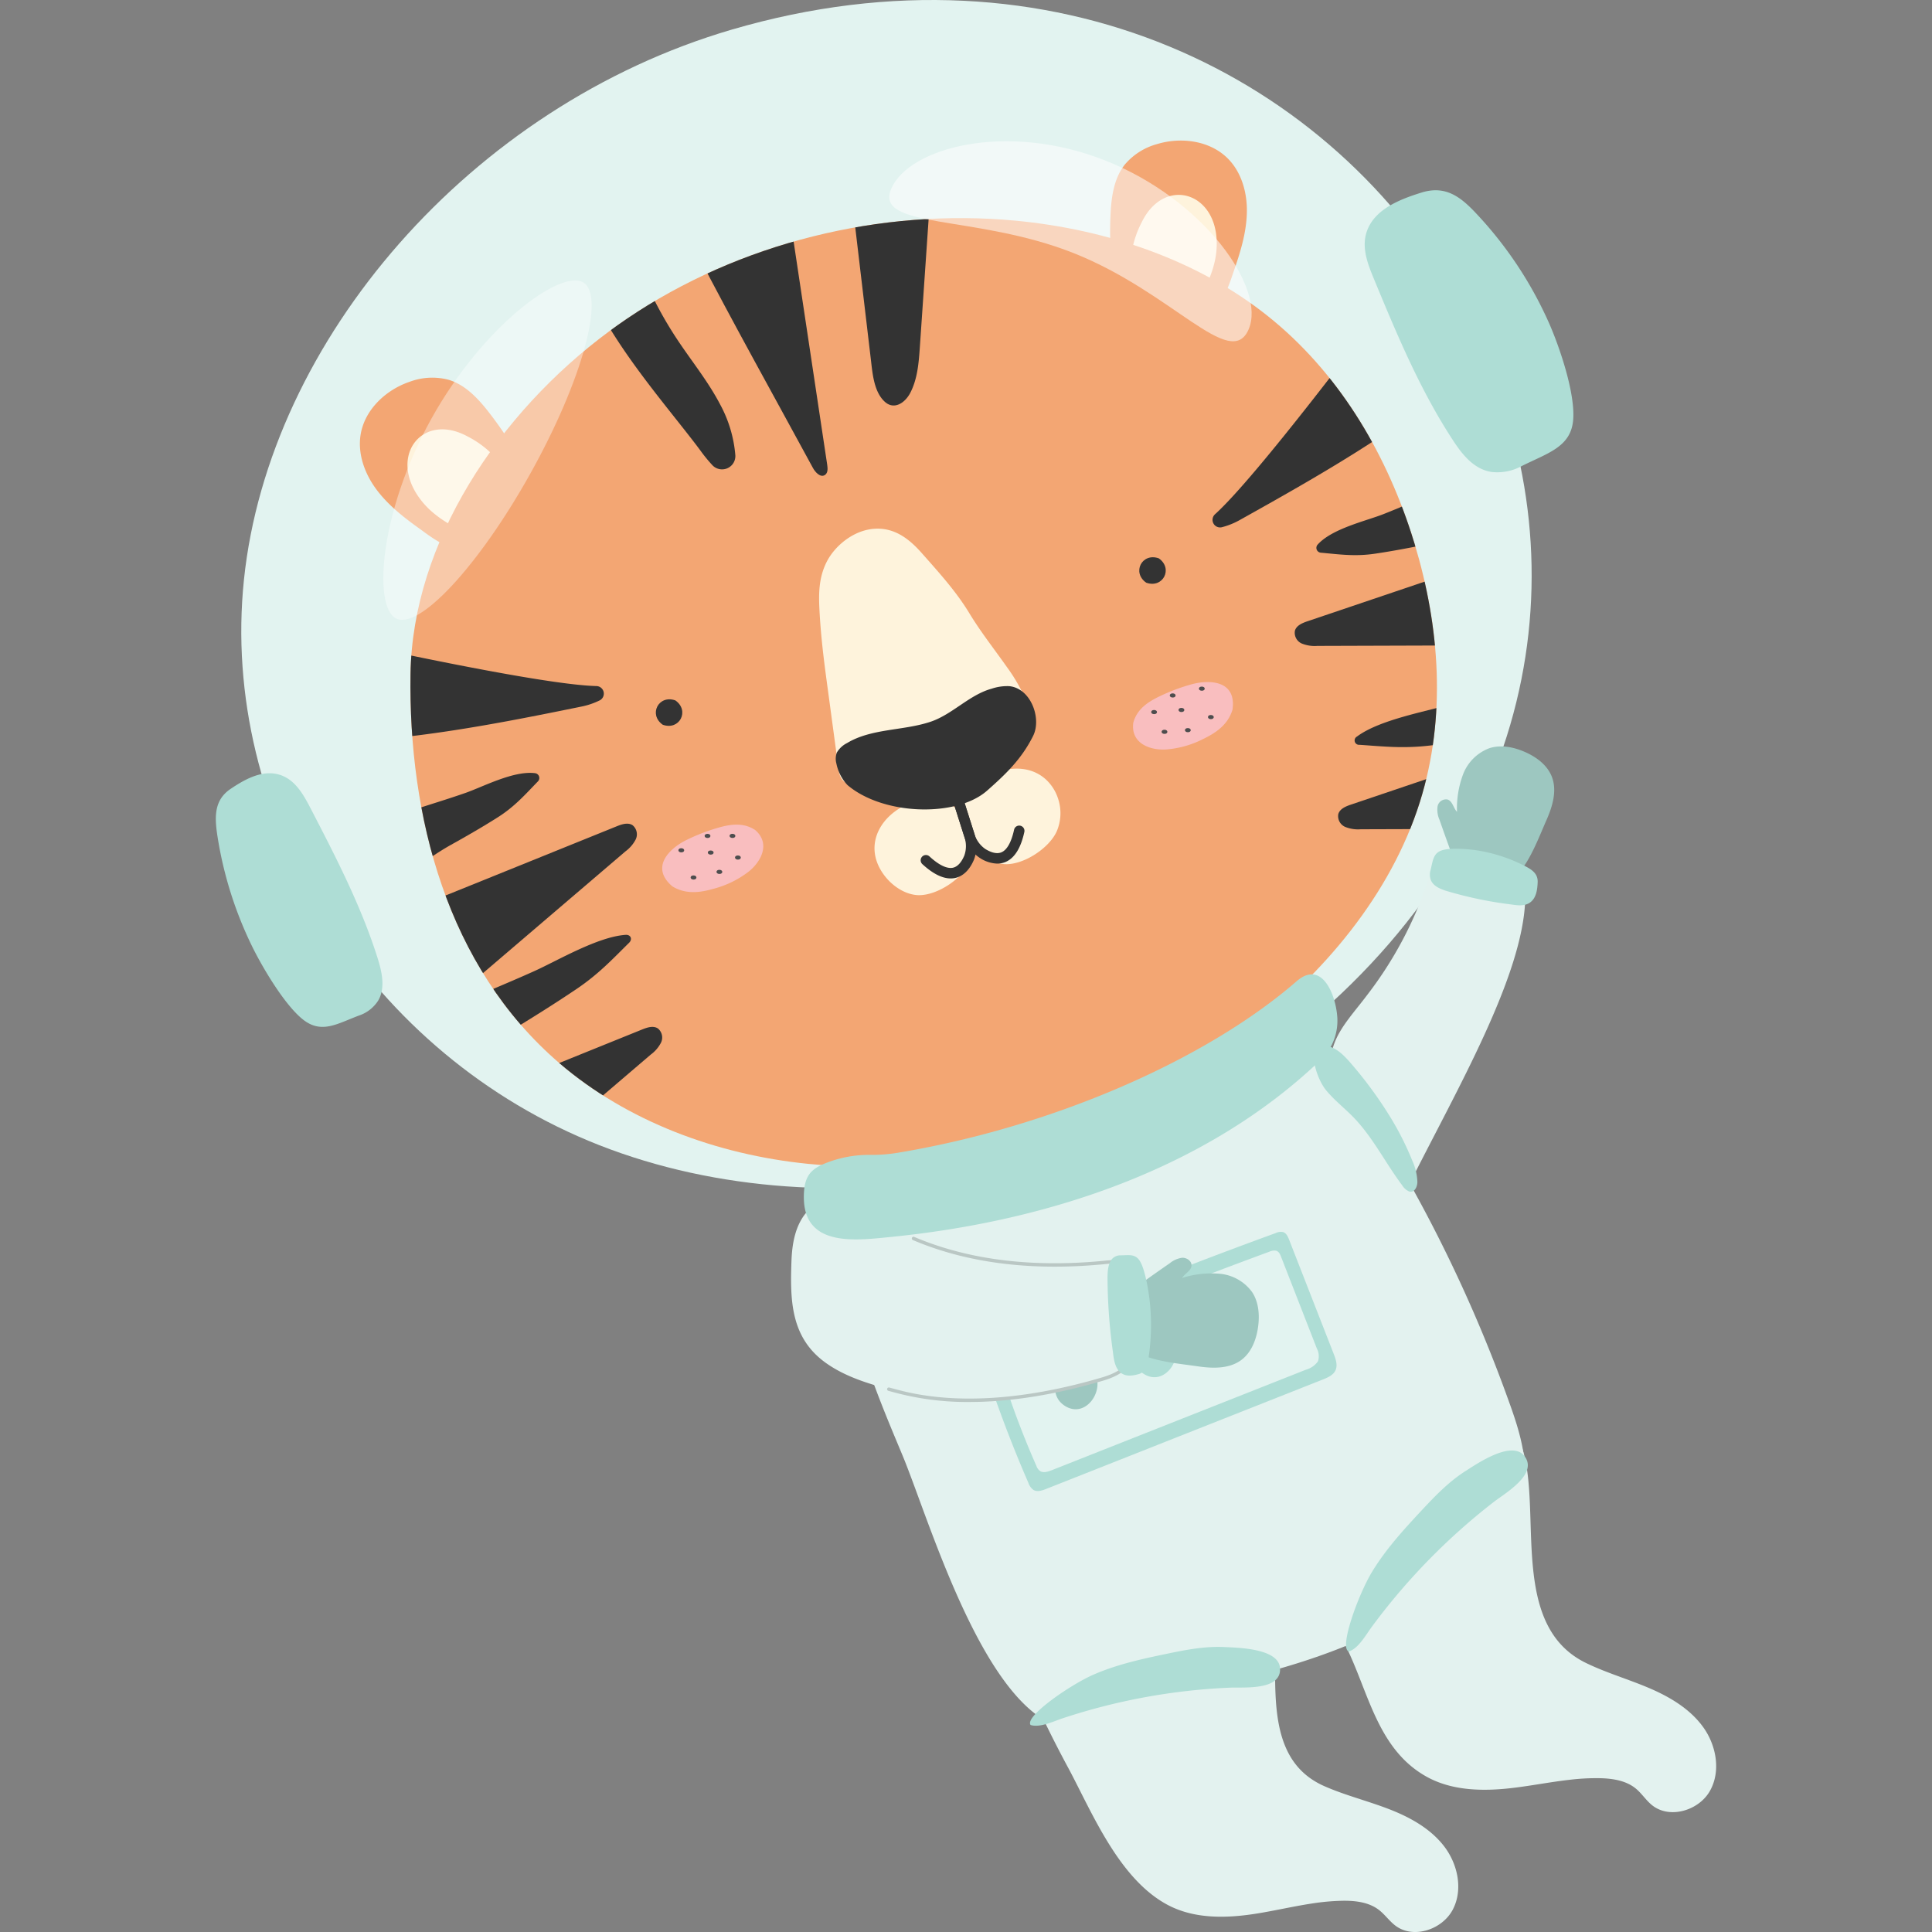 <svg id="Layer_1" data-name="Layer 1" xmlns="http://www.w3.org/2000/svg" xmlns:xlink="http://www.w3.org/1999/xlink" viewBox="0 0 500 500"><rect x="0" y="0" width="500" height="500" fill="#808080" stroke="none"/><defs><clipPath id="clip-path"><path d="M365.211,137.915q.462,1.422.894,2.85c6.491,21.454,8.274,44.811,1.359,66.78-7.5,23.843-24.889,44.708-45.874,60.508-31.715,23.88-72.978,37.07-112.312,33.166-23.964-2.379-47.066-11.122-64.462-26.034-29.186-25.018-39.128-64.028-38.574-100.793.51-33.918,22.7-67.456,51.465-88.686q2.219-1.638,4.506-3.189C191.279,62.8,228,53.84,262.735,57.1c23.975,2.249,47.277,10.3,65.252,24.6C346.171,96.164,358.256,116.509,365.211,137.915Z" style="fill:#f3a673;clip-rule:evenodd"/></clipPath></defs><path d="M378.014,79.126c30.645,55.165,25.25,126.835-33.6,180.546-51.1,46.642-132.179,60.591-192.181,35.538-58.264-24.327-95.4-84.917-89.093-145.251C69.625,87.935,121.88,27.453,189.3,7.685,272.752-16.785,345.12,19.912,378.014,79.126Z" style="fill:#e2f3f0"/><path d="M57.971,205.627c-2.684,2.976-2.3,7.013-1.6,11.369a99.907,99.907,0,0,0,8.837,27.848c2.647,5.424,8.488,15.337,13.274,19.063s8.815,1.006,14.441-1.092a9.436,9.436,0,0,0,4.982-3.914c1.871-3.25.941-7.375-.2-11-4.259-13.469-10.8-26.108-17.3-38.653-1.716-3.312-3.671-6.858-7.061-8.372-4.791-2.14-9.761.664-13.662,3.287A9.192,9.192,0,0,0,57.971,205.627Z" style="fill:#aeddd5"/><path d="M370.7,49.273c4.979-.392,8.377,2.773,11.8,6.465a101.23,101.23,0,0,1,18.3,27.676c2.777,6.239,6.982,18.528,6.319,25.426s-6.636,8.428-13.351,11.8a13.182,13.182,0,0,1-7.77,1.5c-4.517-.7-7.487-4.422-9.82-7.968-8.658-13.155-14.689-27.7-20.673-42.148-1.581-3.818-3.178-8.011-1.785-12.094,1.976-5.8,8.594-8.367,14.214-10.108A12.7,12.7,0,0,1,370.7,49.273Z" style="fill:#aeddd5"/><path d="M97.087,126.213c-2.811-3.955-4.526-8.892-3.766-13.683,1.036-6.525,6.58-11.7,12.851-13.781a16.6,16.6,0,0,1,9.925-.459c4.363,1.313,7.651,4.865,10.451,8.46a96.862,96.862,0,0,1,6.446,9.361,15.175,15.175,0,0,1,2.531,6.314c.61,6.745-8.793,18.52-15.581,19.452-4.14.568-8.424-2.949-11.541-5.182C104.231,133.705,100.086,130.432,97.087,126.213Z" style="fill:#f3a673"/><path d="M127.805,117.984c2.816,3,3.695,7.179,4.764,10.446,1.876,5.731-.088,10.268-4.644,10.73s-13.486-3.351-18.21-8.793c-10-11.52-.838-24.029,11.3-17.416A25.555,25.555,0,0,1,127.805,117.984Z" style="fill:#fef3dc"/><path d="M322.692,54.473c.01-4.852-1.44-9.873-4.829-13.346-4.614-4.728-12.13-5.754-18.449-3.827a16.615,16.615,0,0,0-8.368,5.357c-2.8,3.593-3.436,8.391-3.645,12.943a97.059,97.059,0,0,0,.144,11.365,15.189,15.189,0,0,0,1.581,6.616c3.4,5.858,17.875,10.04,23.954,6.88,3.708-1.927,5.174-7.272,6.428-10.9C321.188,64.714,322.681,59.649,322.692,54.473Z" style="fill:#f3a673"/><path d="M292.863,65.5c-.569,4.072,1.13,8,2.144,11.279,1.779,5.762,6,8.331,9.989,6.077s9.074-10.525,9.787-17.7c1.51-15.18-13.195-20.1-19.28-7.692A25.562,25.562,0,0,0,292.863,65.5Z" style="fill:#fef3dc"/><path d="M365.211,137.915q.462,1.422.894,2.85c6.491,21.454,8.274,44.811,1.359,66.78-7.5,23.843-24.889,44.708-45.874,60.508-31.715,23.88-72.978,37.07-112.312,33.166-23.964-2.379-47.066-11.122-64.462-26.034-29.186-25.018-39.128-64.028-38.574-100.793.51-33.918,22.7-67.456,51.465-88.686q2.219-1.638,4.506-3.189C191.279,62.8,228,53.84,262.735,57.1c23.975,2.249,47.277,10.3,65.252,24.6C346.171,96.164,358.256,116.509,365.211,137.915Z" style="fill:#f3a673;fill-rule:evenodd"/><g style="clip-path:url(#clip-path)"><path d="M210.361,121.059c.654,1.211,1.989,2.622,3.136,1.86.782-.52.731-1.664.591-2.593q-5.518-36.673-11.036-73.347c-.21-1.4-.5-2.939-1.616-3.809-3.058-2.382-22.121,1.738-24.7,4.7-4.374,5.025.812,12.214,3.32,17.056C189.828,83.8,200.226,102.382,210.361,121.059Z" style="fill:#333;fill-rule:evenodd"/><path d="M220.4,50.891q2.5,21.162,5,42.323c.414,3.506.791,8.243,3.6,10.776,2.425,2.188,5.231.256,6.562-2.289,1.9-3.633,2.217-7.857,2.5-11.948l3.48-50.766a4.988,4.988,0,0,0-.464-3.118,5.009,5.009,0,0,0-3.139-1.688C233.427,33.04,228.8,31.4,224.087,31.6c-2.506.107-4.221.389-4.766,2.884-.709,3.244-.036,6.972.347,10.217Z" style="fill:#333;fill-rule:evenodd"/><path d="M181.267,116.6a39.141,39.141,0,0,0,3.154,3.853,3.445,3.445,0,0,0,5.885-2.623,33.254,33.254,0,0,0-3.991-13.268c-3.115-5.947-7.4-11.188-11.1-16.785a99.784,99.784,0,0,1-9.367-17.829c-1.83-4.545-2.7-12.433-6.513-15.851-6.452-5.792-10.393-1.925-10.574,4.893C148.245,78.281,170.824,102.524,181.267,116.6Z" style="fill:#333;fill-rule:evenodd"/><path d="M154.342,177.552a1.961,1.961,0,0,1,.929,3.669,19.225,19.225,0,0,1-5.044,1.689c-22.309,4.558-44.8,8.923-67.569,9.311a2.226,2.226,0,0,1-2.7-2.62c-.468-6.2-2.832-17.475-.921-23.936a1.949,1.949,0,0,1,2.279-1.336C91.767,166.542,139.5,177.174,154.342,177.552Z" style="fill:#333;fill-rule:evenodd"/><path d="M87.216,218.3a1.62,1.62,0,0,0-1.195.861c9.663-6.882,23.355-10.053,34.517-13.981,4.552-1.6,12.476-5.814,17.982-5.075a1.255,1.255,0,0,1,.693,2.121c-3.283,3.383-6,6.513-10.4,9.3-3.981,2.519-8.032,4.85-12.15,7.143-6.556,3.651-14.406,10.365-21.808,11.865-6.465,1.31-9.377-4.01-9.586-9.749a1.279,1.279,0,0,1,.838-1.258C87.114,219.162,87.87,218.731,87.216,218.3Z" style="fill:#333;fill-rule:evenodd"/><path d="M94.63,272.481a2.72,2.72,0,0,0-1.57,1.166c12.694-9.339,30.642-15.741,45.283-22.354,5.969-2.7,16.371-8.87,23.577-9.354,1.317-.088,1.824,1.127.893,2.045-4.319,4.257-7.893,8.123-13.675,12.015-5.228,3.519-10.547,6.859-15.952,10.174-8.607,5.28-18.927,14.033-28.628,17.271-8.474,2.829-12.254-2.032-12.494-7.941a1.71,1.71,0,0,1,1.105-1.5C94.491,273.4,95.484,272.785,94.63,272.481Z" style="fill:#333;fill-rule:evenodd"/><path d="M159.644,213.831c1.313-.531,2.881-1.042,4.067-.268a3.042,3.042,0,0,1,.809,3.682,8.878,8.878,0,0,1-2.641,3.077l-43.73,37.371c-1.772,1.514-4.031,3.131-6.227,2.352a6.5,6.5,0,0,1-2.854-2.617c-2.21-3.1-11.038-14.126-9.964-18.094.984-3.639,13.236-6.378,16.749-7.8Z" style="fill:#333;fill-rule:evenodd"/><path d="M166.191,266.427c1.313-.531,2.881-1.042,4.067-.268a3.04,3.04,0,0,1,.809,3.682,8.867,8.867,0,0,1-2.641,3.077L124.7,310.289c-1.772,1.514-4.03,3.131-6.227,2.352a6.51,6.51,0,0,1-2.854-2.617c-2.209-3.1-11.038-14.127-9.964-18.094.985-3.639,13.236-6.378,16.75-7.8Z" style="fill:#333;fill-rule:evenodd"/><path d="M314.461,133.076a1.96,1.96,0,0,0,1.687,3.387,19.172,19.172,0,0,0,4.926-2.008c19.886-11.092,39.786-22.45,57.3-37a2.228,2.228,0,0,0,.342-3.752c-3.69-5.006-9.248-15.095-14.91-18.747a1.948,1.948,0,0,0-2.6.473C354.723,83.925,325.467,123.111,314.461,133.076Z" style="fill:#333;fill-rule:evenodd"/><path d="M391.734,121.318a1.622,1.622,0,0,1,1.468-.127c-11.814,1.083-24.262,7.608-35.286,11.909-4.5,1.753-13.25,3.727-16.943,7.877a1.255,1.255,0,0,0,.859,2.06c4.694.424,8.794,1.027,13.949.268,4.66-.687,9.252-1.561,13.868-2.507,7.352-1.507,17.682-1.536,24.271-5.225,5.756-3.223,4.494-9.155.911-13.642a1.275,1.275,0,0,0-1.455-.407C392.377,121.908,391.522,122.074,391.734,121.318Z" style="fill:#333;fill-rule:evenodd"/><path d="M422.112,169.9a2.719,2.719,0,0,1,1.951-.14c-15.714,1.2-33.5,8.047-48.908,12.579-6.284,1.848-18.195,3.951-23.974,8.283a1.135,1.135,0,0,0,.655,2.132c6.051.412,11.281,1.012,18.2.193,6.258-.741,12.469-1.677,18.729-2.688,9.968-1.61,23.5-1.7,32.966-5.574,8.269-3.38,7.966-9.531,4.294-14.167a1.706,1.706,0,0,0-1.813-.414C422.82,170.511,421.663,170.688,422.112,169.9Z" style="fill:#333;fill-rule:evenodd"/><path d="M338.379,160.78c-1.341.454-2.864,1.088-3.258,2.449a3.041,3.041,0,0,0,1.787,3.319,8.886,8.886,0,0,0,4.01.611l57.522-.182c2.331-.008,5.1-.255,6.255-2.278a6.51,6.51,0,0,0,.457-3.845c-.348-3.794-.843-17.907-4.244-20.216-3.12-2.116-14.194,3.8-17.784,5.01Z" style="fill:#333;fill-rule:evenodd"/><path d="M349.607,208.236c-1.341.454-2.864,1.088-3.258,2.448a3.043,3.043,0,0,0,1.788,3.32,8.879,8.879,0,0,0,4.009.61l57.523-.182c2.33-.007,5.1-.254,6.254-2.277a6.512,6.512,0,0,0,.457-3.846c-.348-3.793-.843-17.907-4.244-20.215-3.119-2.116-14.194,3.8-17.784,5.01Z" style="fill:#333;fill-rule:evenodd"/><path d="M251.258,214.7a11.893,11.893,0,0,1-.366,8.509c-2.017,4.467-8.974,8.953-13.845,8.415s-9.515-5.207-10.508-10.006c-2.237-10.8,13.406-19.3,21.564-11.877A11.524,11.524,0,0,1,251.258,214.7Z" style="fill:#fef3dc;fill-rule:evenodd"/><path d="M273.828,206.681a11.89,11.89,0,0,1-.366,8.51c-2.017,4.466-8.974,8.952-13.845,8.414S250.1,218.4,249.109,213.6c-2.237-10.8,13.406-19.3,21.565-11.877A11.537,11.537,0,0,1,273.828,206.681Z" style="fill:#fef3dc;fill-rule:evenodd"/><path d="M212.5,163.851c-.18-2.022-.33-4.089-.435-6.2-.195-3.9-.2-8.116,1.866-12.213,2.138-4.233,7.012-8.238,12.371-8.595,5.556-.37,9.41,3.088,12.3,6.352,4.8,5.415,8.967,10.062,12.259,15.5,2.964,4.894,6.69,9.614,9.685,13.884a43.9,43.9,0,0,1,6.338,12.213,2.9,2.9,0,0,1-.017,2.3,8.175,8.175,0,0,1-2.705,2.508A81.7,81.7,0,0,1,224,203.125a11.106,11.106,0,0,1-4.941-.515c-1.583-.752-1.859-2.235-2.047-3.626-.858-6.361-1.781-13.2-2.776-20.575C213.61,173.8,212.957,168.962,212.5,163.851Z" style="fill:#fef3dc;fill-rule:evenodd"/><path d="M246.031,227.338c-2.181,0-4.625-1.229-7.287-3.668a1.358,1.358,0,1,1,1.835-2c2.428,2.226,4.517,3.225,6.048,2.893,1.458-.317,2.395-1.87,2.924-3.117a7.256,7.256,0,0,0,.03-4.851l-3.1-9.762a1.358,1.358,0,1,1,2.588-.822l3.1,9.762a9.891,9.891,0,0,1-.117,6.734c-1.12,2.635-2.8,4.264-4.849,4.71A5.506,5.506,0,0,1,246.031,227.338Z" style="fill:#333"/><path d="M258.091,223.5a8.727,8.727,0,0,1-4.524-1.474,9.884,9.884,0,0,1-3.986-5.43l-3.1-9.762a1.358,1.358,0,1,1,2.588-.822l3.1,9.762a7.26,7.26,0,0,0,2.825,3.942c1.154.714,2.816,1.441,4.187.855,1.441-.611,2.57-2.637,3.268-5.855a1.358,1.358,0,0,1,2.654.576c-.905,4.175-2.54,6.793-4.859,7.779A5.463,5.463,0,0,1,258.091,223.5Z" style="fill:#333"/><path d="M216.46,197.614a4.651,4.651,0,0,1,.114-2.854,6.356,6.356,0,0,1,2.649-2.458c6.311-3.816,14.572-3.158,21.58-5.506,5.681-1.9,10.04-6.97,15.825-8.559a12.548,12.548,0,0,1,4.57-.659c5.581.553,8.428,8.339,6.178,12.863-3,6.034-7.151,9.969-11.921,14.18-7.923,6.993-26.934,6.38-36.119-1.438A11.333,11.333,0,0,1,216.46,197.614Z" style="fill:#333;fill-rule:evenodd"/><path d="M174.786,181.265c3.773,2.649,1.078,7.854-3.263,6.3C167.752,184.92,170.445,179.715,174.786,181.265Z" style="fill:#333;fill-rule:evenodd"/><path d="M299.9,144.5c3.772,2.649,1.078,7.855-3.263,6.3C292.863,148.155,295.557,142.95,299.9,144.5Z" style="fill:#333;fill-rule:evenodd"/><path d="M308.342,177.108a49.543,49.543,0,0,0-8.065,3.013c-3.017,1.436-6,3.272-6.984,6.931-.7,5.306,4.259,7.12,8.352,6.923a25.456,25.456,0,0,0,9.759-2.734c3.262-1.576,6.392-3.669,7.571-7.594C320.046,176.015,312.908,175.842,308.342,177.108Z" style="fill:#f9bebf;fill-rule:evenodd"/><path d="M298.688,184.819c1,0,.981-1.072-.018-1.072s-.981,1.072.018,1.072Z" style="fill:#4d4d4e"/><path d="M303.5,180.518c1,0,.981-1.072-.019-1.072s-.98,1.072.019,1.072Z" style="fill:#4d4d4e"/><path d="M311.04,178.76c1,0,.981-1.072-.018-1.072s-.981,1.072.018,1.072Z" style="fill:#4d4d4e"/><path d="M313.379,186.115c1,0,.981-1.073-.019-1.073s-.98,1.073.019,1.073Z" style="fill:#4d4d4e"/><path d="M307.423,189.5c1,0,.981-1.072-.019-1.072s-.98,1.072.019,1.072Z" style="fill:#4d4d4e"/><path d="M305.761,184.275c1,0,.981-1.072-.019-1.072s-.98,1.072.019,1.072Z" style="fill:#4d4d4e"/><path d="M301.379,189.93c1,0,.981-1.072-.018-1.072s-.981,1.072.018,1.072Z" style="fill:#4d4d4e"/><path d="M177.576,217.432a49.582,49.582,0,0,1,8.018-3.138c3.205-.943,6.654-1.568,9.826.5,4.062,3.486,1.579,8.145-1.6,10.729A25.455,25.455,0,0,1,184.727,230c-3.482,1-7.209,1.532-10.707-.6C168.13,224.429,173.332,219.536,177.576,217.432Z" style="fill:#f9bebf;fill-rule:evenodd"/><path d="M189.571,216.864c1,0,.98-1.072-.019-1.072s-.981,1.072.019,1.072Z" style="fill:#4d4d4e"/><path d="M183.116,216.872c1,0,.981-1.072-.018-1.072s-.981,1.072.018,1.072Z" style="fill:#4d4d4e"/><path d="M176.328,220.594c1,0,.98-1.073-.019-1.073s-.981,1.073.019,1.073Z" style="fill:#4d4d4e"/><path d="M179.493,227.632c1,0,.981-1.072-.018-1.072s-.981,1.072.018,1.072Z" style="fill:#4d4d4e"/><path d="M186.189,226.179c1,0,.981-1.072-.019-1.072s-.98,1.072.019,1.072Z" style="fill:#4d4d4e"/><path d="M183.94,221.178c1,0,.98-1.072-.019-1.072s-.981,1.072.019,1.072Z" style="fill:#4d4d4e"/><path d="M190.977,222.467c1,0,.981-1.072-.019-1.072s-.98,1.072.019,1.072Z" style="fill:#4d4d4e"/></g><g style="opacity:0.54"><path d="M323.114,85.308c-4.709,10.672-19.648-9.628-45.2-19.783-25.422-10.1-51.865-6.16-47.232-16.748s29.7-17.325,55.2-7.3C311.508,51.544,327.827,74.629,323.114,85.308Z" style="fill:#fff"/></g><g style="opacity:0.39"><path d="M150.868,73.043c5.891,3.283-.182,25.412-13.565,49.426S108.3,163.29,102.4,160.007s-4.094-27.723,9.289-51.737S144.977,69.76,150.868,73.043Z" style="fill:#fff"/></g><path d="M400.178,212.349c1.594-3.589,2.861-7.72,1.422-11.373-1.184-3-4-5.079-6.963-6.374-2.878-1.26-6.176-1.932-9.169-.975a11.646,11.646,0,0,0-6.822,6.761,25.21,25.21,0,0,0-1.578,9.717c-.941-.988-1.138-2.744-2.43-3.187a2.22,2.22,0,0,0-2.6,1.791,6.386,6.386,0,0,0,.512,3.474q2.019,5.81,4.174,11.572a2.73,2.73,0,0,0,.364.738,2.944,2.944,0,0,0,2.23.778c4.417.305,10.119,4.05,13.518.773C395.9,223.093,398.453,216.233,400.178,212.349Z" style="fill:#9dc7c0"/><path d="M394.741,232.482c.065-2.732-.071-5.549-2.76-7.516-3.447-2.522-9.589-2.671-14.383-3.5-2.806-.486-5.875.81-6.787,2.857a31.253,31.253,0,0,0-1.223,3.5,100.017,100.017,0,0,1-15.637,29.514c-6.521,8.721-13.78,14.419-6.632,28.41,7.108,13.912,9.827,35.94,17.248,21.073C376.73,282.456,394.264,252.633,394.741,232.482Z" style="fill:#e3f2ef"/><path d="M397.876,227.373c-.338-1.649-1.789-2.514-3.428-3.348a41,41,0,0,0-11.549-3.844c-2.473-.43-7.231-.871-9.634-.145s-2.432,2.772-3.053,5.205a4.023,4.023,0,0,0,.145,2.647c.653,1.426,2.258,2.117,3.745,2.613a101.286,101.286,0,0,0,17.082,3.584c1.522.229,3.181.434,4.513-.338,1.887-1.1,2.169-3.463,2.249-5.432A3.889,3.889,0,0,0,397.876,227.373Z" style="fill:#aeddd5"/><path d="M273.078,446.532c4.464,1.755,9.718-5,14.893-5.83,31.879-5.086,60.57-10.781,86.019-28.615,9.143-6.408,17.553-14.642,19.953-24.56,2.059-8.507-.591-16.949-3.416-24.75a375.129,375.129,0,0,0-46.794-90.018,8.094,8.094,0,0,0-2.628-2.654c-2.658-1.441-6.378-.411-9.5.668-30.059,10.38-60.113,25.526-107.274,45.924-14.326,6.2,3.818,46.8,9.357,60.239C240.393,393.219,253.748,438.932,273.078,446.532Z" style="fill:#e3f2ef"/><path d="M339.547,492.623c-4.9.742-9.763,1.9-14.666,2.663-7.533,1.175-15.6,1.344-22.384-2.141-12.692-6.523-19.678-23.641-25.806-35.192a309.555,309.555,0,0,1-17.473-38.263c-.708-1.87,1-4.057,1.354-6.078.747-4.33,5.519-6.089,9.468-6.95,15.571-3.4,52.421-19.656,58.639,2.7,4.617,16.6-5.468,44.3,14.074,52.9,5.348,2.354,11.06,3.767,16.516,5.858s10.814,5,14.4,9.612,5.026,11.243,2.335,16.43-10.137,7.723-14.824,4.233c-1.609-1.2-2.762-2.924-4.358-4.139-2.6-1.983-6.073-2.382-9.346-2.339A58.125,58.125,0,0,0,339.547,492.623Z" style="fill:#e3f2ef"/><path d="M406.15,460.616c-4.924.558-9.827,1.532-14.756,2.113-7.571.894-15.642.762-22.288-2.973-12.44-6.993-14.826-21.385-20.52-33.156a361.725,361.725,0,0,1-17.571-41.949,11.419,11.419,0,0,1-.84-5.937c.908-4.3,5.742-5.878,9.721-6.591,15.687-2.813,49.252-17.865,54.632,4.706,3.994,16.758-3.25,44.238,15.958,53.561,5.256,2.551,10.911,4.176,16.286,6.469s10.62,5.4,14.027,10.143,4.6,11.422,1.721,16.5-10.417,7.34-14.971,3.678c-1.564-1.257-2.651-3.026-4.2-4.3-2.529-2.078-5.98-2.606-9.252-2.685A57.959,57.959,0,0,0,406.15,460.616Z" style="fill:#e3f2ef"/><path d="M316.835,426.255c-5.057-.245-10.067.745-15.024,1.776-6.383,1.328-12.826,2.748-18.839,5.375-6.044,2.641-17.9,10.858-16.255,13.022,2.441.766,5.934-.954,8.35-1.752a159.326,159.326,0,0,1,43.208-7.909c3.668-.153,13.29.787,13-4.979C331.024,426.605,320.509,426.433,316.835,426.255Z" style="fill:#aeddd5"/><path d="M379.2,380.752c-4.374,2.794-7.986,6.6-11.529,10.4-4.562,4.9-9.121,9.913-12.612,15.685-3.509,5.8-8.613,19.73-5.97,20.571,2.49-.805,4.4-4.32,5.959-6.423a164.243,164.243,0,0,1,31.515-32.265c2.978-2.3,11.579-7.222,7.963-11.893C391.277,372.63,382.379,378.723,379.2,380.752Z" style="fill:#aeddd5"/><path d="M345.713,354.412c-.026.071-.054.141-.085.21-.577,1.265-1.987,1.884-3.28,2.395L270.73,385.341c-1.063.42-2.314.829-3.293.238a3.744,3.744,0,0,1-1.3-1.837q-5.223-12.02-9.483-24.428c-2.474-7.21-1.019-10.353,5.64-13.23q11.3-4.879,22.691-9.537,22.419-9.161,45.184-17.437a2.975,2.975,0,0,1,1.918-.243c.814.273,1.219,1.164,1.531,1.964l11.558,29.589C345.675,351.7,346.173,353.142,345.713,354.412Z" style="fill:#aeddd5;fill-rule:evenodd"/><path d="M341.12,352.211c-.026.058-.054.117-.085.175a5.621,5.621,0,0,1-3.052,2.088l-65.707,25.982c-.975.386-2.12.769-2.979.325a2.715,2.715,0,0,1-1.1-1.451q-4.239-9.627-7.592-19.608c-1.948-5.8-.512-8.428,5.607-11.043q10.381-4.435,20.84-8.693,20.579-8.373,41.437-16.039a3.033,3.033,0,0,1,1.739-.274c.724.191,1.054.9,1.3,1.546l9.261,23.747A4.267,4.267,0,0,1,341.12,352.211Z" style="fill:#e2f3f0;fill-rule:evenodd"/><path d="M281.592,353.342c-5.545-4.366-12.392,6.562-5.909,10.555,5.487,3.379,10.643-4.528,7.276-9.111A7.4,7.4,0,0,0,281.592,353.342Z" style="fill:#9dc7c0"/><path d="M301.977,345.051c-5.545-4.366-12.393,6.563-5.909,10.555,5.487,3.379,10.643-4.528,7.275-9.11A7.4,7.4,0,0,0,301.977,345.051Z" style="fill:#aeddd5"/><path d="M321.633,337.128c-5.545-4.366-12.392,6.563-5.909,10.555,5.487,3.379,10.643-4.528,7.275-9.11A7.4,7.4,0,0,0,321.633,337.128Z" style="fill:#c4e6e0"/><path d="M359.934,289.305A105.939,105.939,0,0,0,349.9,275.526c-1.54-1.81-3.234-3.655-5.268-4.467-7.228-2.884-4.46,7.422-1.446,11.089,2.157,2.626,4.835,4.669,7.179,7.1,4.956,5.142,8.219,11.787,12.546,17.541a3.974,3.974,0,0,0,1.8,1.571c1.283.368,2.068-1.069,2.108-2.428a14.64,14.64,0,0,0-1.357-5.648A76.051,76.051,0,0,0,359.934,289.305Z" style="fill:#aeddd5"/><path d="M284.35,357.185c3.311-.924,6.751-2.115,8.714-5.815,2.592-4.882,1.641-12.013,1.827-18.062.111-3.617-2.222-6.706-5.118-6.782a41,41,0,0,0-4.807.279c-21.819,2.01-44.357-1.107-62.191-13.935a16.057,16.057,0,0,0-4.139-2.426c-3.876-1.3-8.278.877-10.629,4.219s-3.026,7.579-3.175,11.663c-.375,10.243-.21,19.949,8.978,26.452,5.5,3.895,12.18,5.685,18.7,7.4C249.022,364.532,267.926,361.946,284.35,357.185Z" style="fill:#e3f2ef"/><path d="M309.953,353.6c3.884.578,8.2.695,11.34-1.669,2.579-1.943,3.824-5.215,4.281-8.412.446-3.11.211-6.467-1.51-9.1a11.639,11.639,0,0,0-8.338-4.767,25.205,25.205,0,0,0-9.786,1.075c.7-1.171,2.341-1.83,2.423-3.193.071-1.185-1.235-2.077-2.421-2.026a6.386,6.386,0,0,0-3.211,1.421q-5.059,3.5-10.036,7.114a2.772,2.772,0,0,0-.614.548,2.945,2.945,0,0,0-.154,2.358c.886,4.338-1.2,10.833,2.867,13.232C298.456,352.346,305.749,352.977,309.953,353.6Z" style="fill:#9dc7c0"/><path d="M250.864,362.835a72.607,72.607,0,0,1-18.467-2.227c-.84-.221-1.664-.439-2.486-.661a.442.442,0,0,1,.232-.854c.819.222,1.641.438,2.459.654,17.892,4.715,37.948.978,51.624-2.986,3.39-.948,6.585-2.088,8.448-5.6,1.91-3.6,1.84-8.538,1.773-13.314-.022-1.514-.043-3.08,0-4.554a6.853,6.853,0,0,0-1.744-4.915,4.239,4.239,0,0,0-2.943-1.412,34.915,34.915,0,0,0-4.216.228l-.539.05c-18.486,1.7-34.89-.423-48.758-6.319a.442.442,0,0,1,.346-.814c13.732,5.837,29.994,7.941,48.331,6.252l.537-.05a36.182,36.182,0,0,1,4.322-.232,5.121,5.121,0,0,1,3.563,1.688,7.75,7.75,0,0,1,1.985,5.551c-.045,1.454-.024,2.941,0,4.515.069,4.887.14,9.94-1.877,13.741-2.026,3.817-5.55,5.074-8.986,6.034C275.283,360.274,263.229,362.835,250.864,362.835Z" style="fill:#bac7c4"/><path d="M295.415,355.3c1.3-.816,1.654-2.618,1.932-4.614a57.143,57.143,0,0,0,.246-13.509c-.278-2.786-1.139-8.038-2.373-10.432s-2.964-1.864-5.173-1.868a2.941,2.941,0,0,0-2.192.88c-1.031,1.094-1.2,3.014-1.23,4.754a143.137,143.137,0,0,0,1.4,19.407c.2,1.7.458,3.55,1.454,4.776,1.41,1.736,3.477,1.392,5.157.939A2.841,2.841,0,0,0,295.415,355.3Z" style="fill:#aeddd5"/><path d="M229.963,320.183c42.619-4.176,82.99-18.393,111.646-45.7a14.04,14.04,0,0,0,4.472-11.387c-.469-6.059-4.142-14.686-10.51-9.154-23.563,20.471-63.493,37.781-103.128,44.376a41.009,41.009,0,0,1-7.485.562,30.249,30.249,0,0,0-12.3,2.572c-3.084,1.486-4.661,3.328-4.624,8.508C208.125,322.708,221.293,321.032,229.963,320.183Z" style="fill:#aeddd5"/></svg>